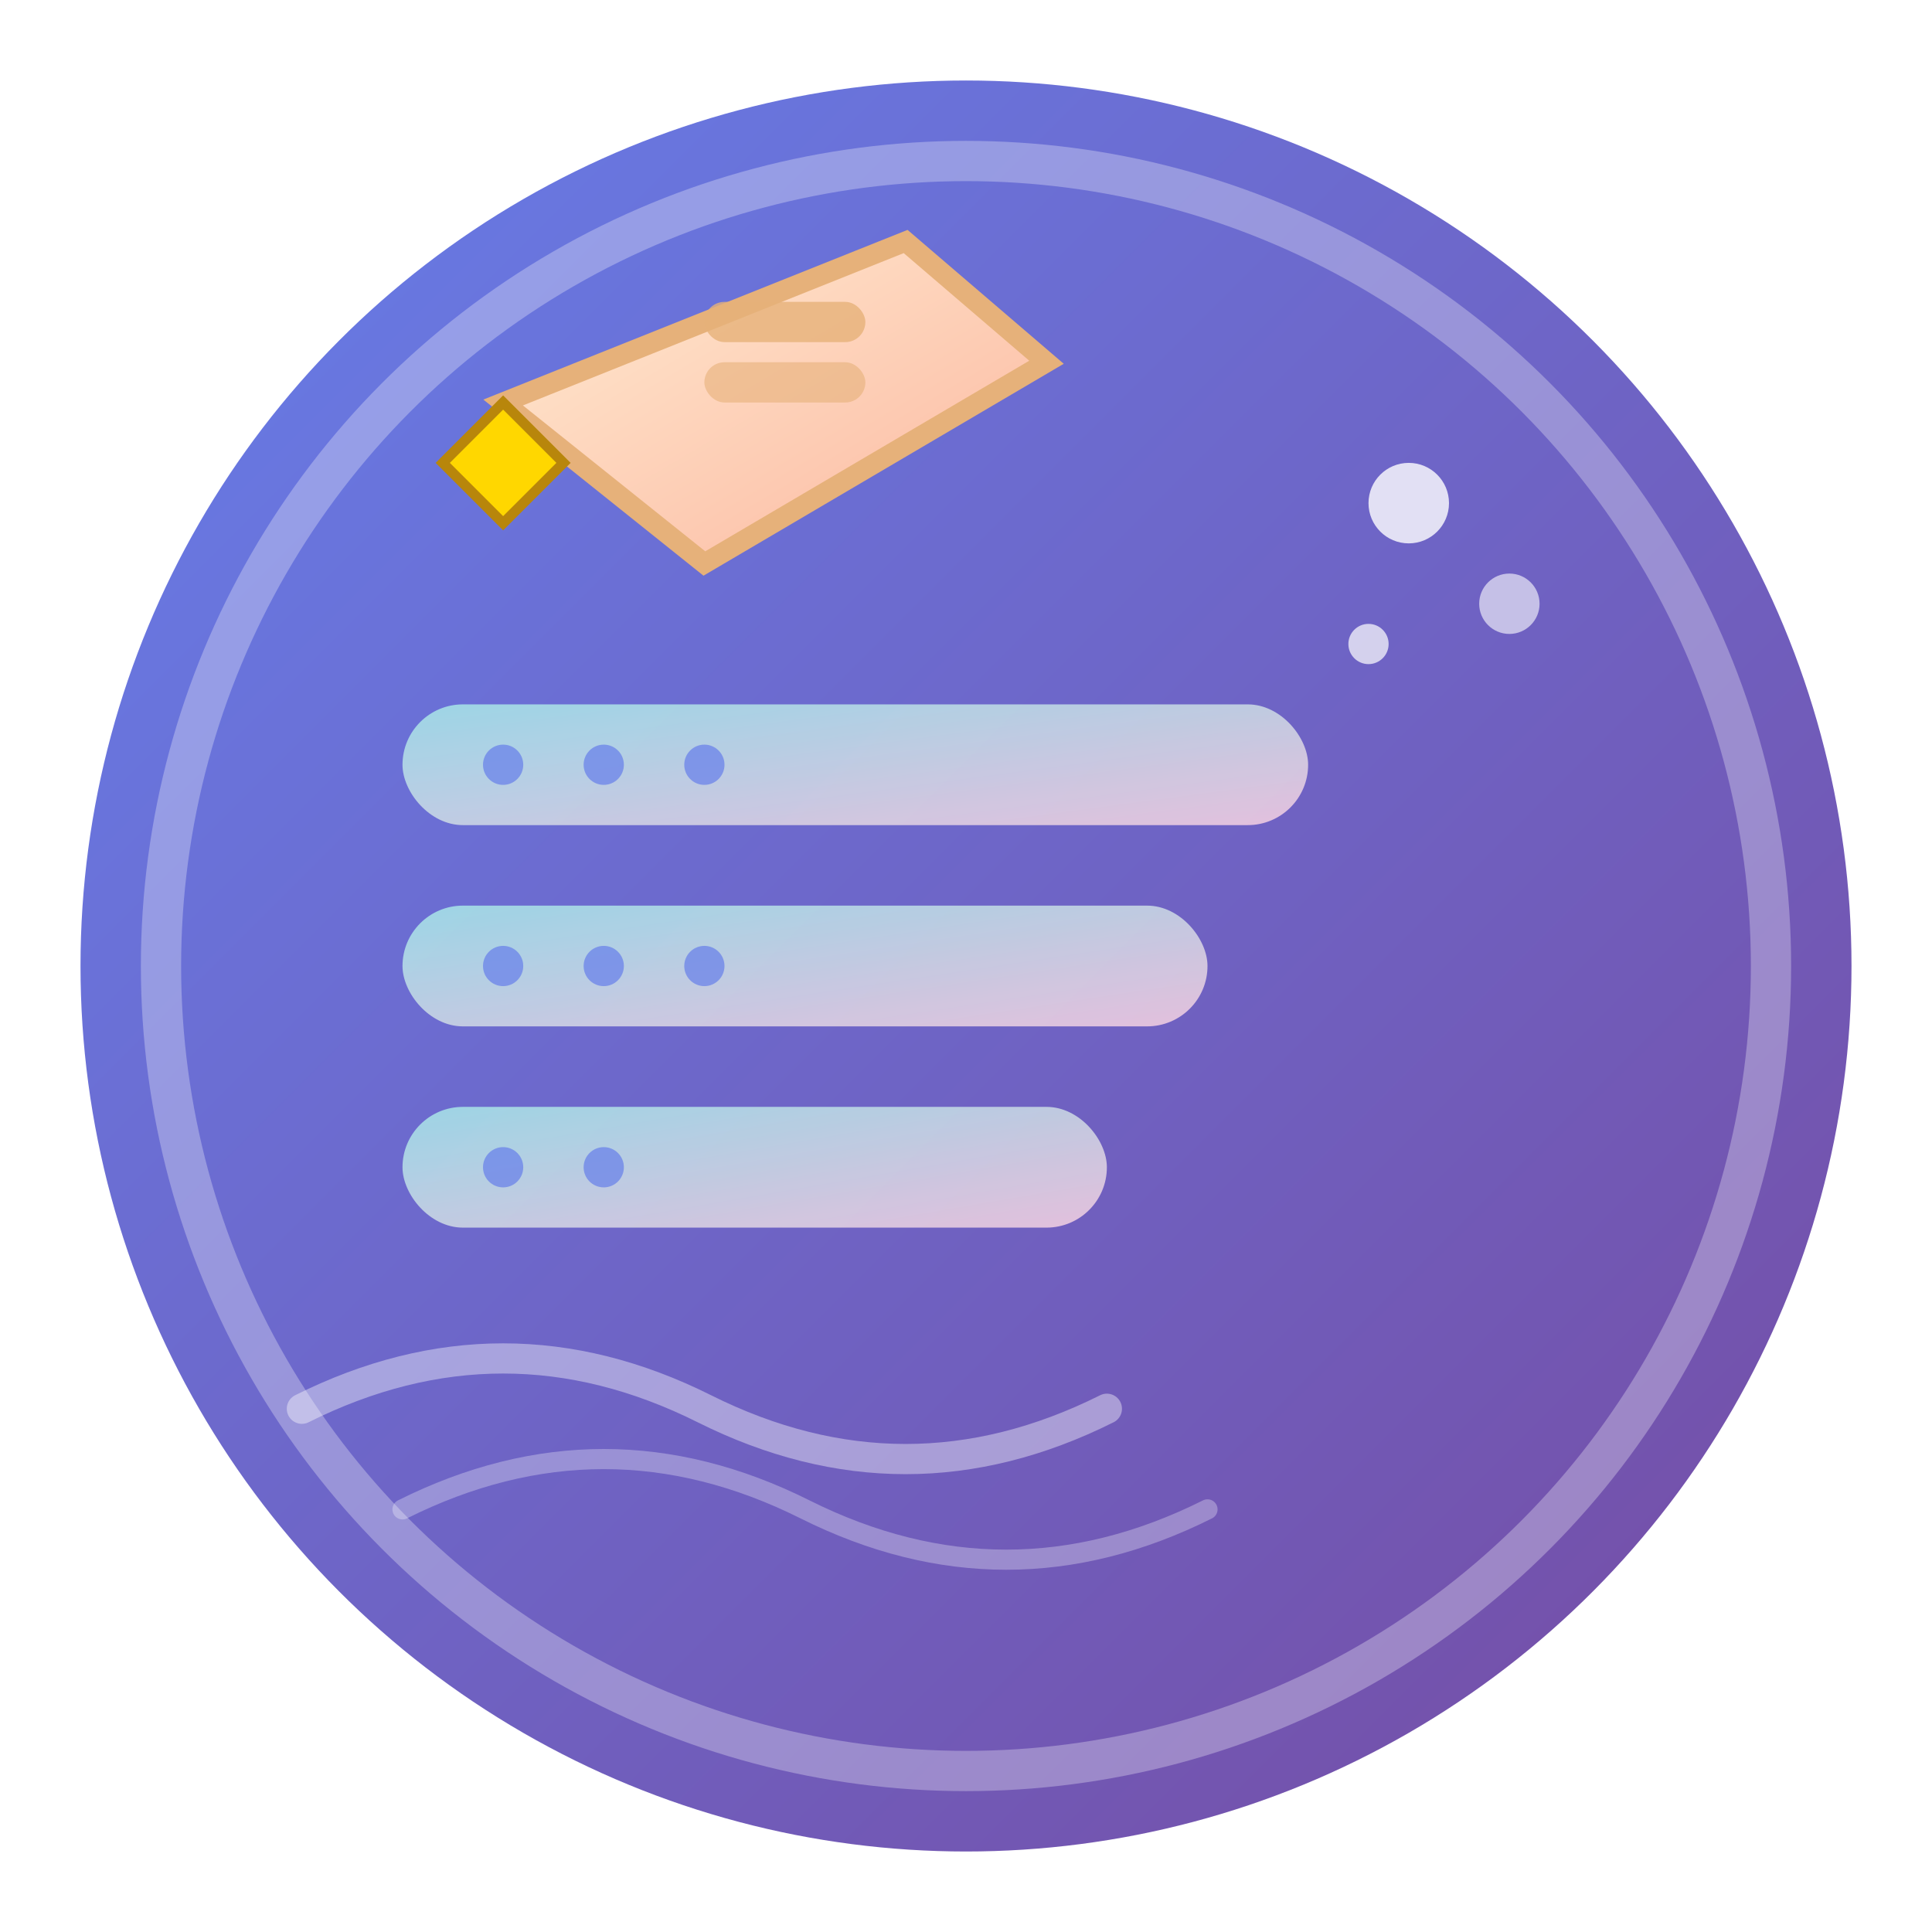 <svg width="96" height="96" viewBox="0 0 96 96" xmlns="http://www.w3.org/2000/svg">
  <!-- Background gradient -->
  <defs>
    <linearGradient id="bgGradient" x1="0%" y1="0%" x2="100%" y2="100%">
      <stop offset="0%" style="stop-color:#667eea;stop-opacity:1" />
      <stop offset="100%" style="stop-color:#764ba2;stop-opacity:1" />
    </linearGradient>
    
    <linearGradient id="penGradient" x1="0%" y1="0%" x2="100%" y2="100%">
      <stop offset="0%" style="stop-color:#ffecd2;stop-opacity:1" />
      <stop offset="100%" style="stop-color:#fcb69f;stop-opacity:1" />
    </linearGradient>
    
    <linearGradient id="highlightGradient" x1="0%" y1="0%" x2="100%" y2="100%">
      <stop offset="0%" style="stop-color:#a8edea;stop-opacity:1" />
      <stop offset="100%" style="stop-color:#fed6e3;stop-opacity:1" />
    </linearGradient>
    
    <filter id="shadow" x="-20%" y="-20%" width="140%" height="140%">
      <feDropShadow dx="0" dy="4" stdDeviation="3" flood-color="#000000" flood-opacity="0.3"/>
    </filter>
    
    <filter id="glow" x="-50%" y="-50%" width="200%" height="200%">
      <feGaussianBlur stdDeviation="2" result="coloredBlur"/>
      <feMerge> 
        <feMergeNode in="coloredBlur"/>
        <feMergeNode in="SourceGraphic"/>
      </feMerge>
    </filter>
  </defs>
  
  <!-- Main background circle with gradient -->
  <circle cx="48" cy="48" r="44" fill="url(#bgGradient)" filter="url(#shadow)"/>
  
  <!-- Inner glow circle -->
  <circle cx="48" cy="48" r="40" fill="none" stroke="rgba(255,255,255,0.3)" stroke-width="2" filter="url(#glow)"/>
  
  <!-- Highlighter pen body -->
  <path d="M25 20 L45 12 L52 18 L35 28 Z" fill="url(#penGradient)" stroke="#e6b17a" stroke-width="1" filter="url(#shadow)"/>
  
  <!-- Highlighter pen tip -->
  <path d="M25 20 L22 23 L25 26 L28 23 Z" fill="#ffd700" stroke="#b8860b" stroke-width="0.5"/>
  
  <!-- Pen grip details -->
  <rect x="35" y="15" width="8" height="2" rx="1" fill="#e6b17a" opacity="0.8"/>
  <rect x="35" y="18" width="8" height="2" rx="1" fill="#e6b17a" opacity="0.6"/>
  
  <!-- Highlighted text lines with modern design -->
  <rect x="20" y="35" width="45" height="6" rx="3" fill="url(#highlightGradient)" opacity="0.9" filter="url(#shadow)"/>
  <rect x="20" y="45" width="40" height="6" rx="3" fill="url(#highlightGradient)" opacity="0.9" filter="url(#shadow)"/>
  <rect x="20" y="55" width="35" height="6" rx="3" fill="url(#highlightGradient)" opacity="0.9" filter="url(#shadow)"/>
  
  <!-- Text content dots -->
  <circle cx="25" cy="38" r="1" fill="#667eea" opacity="0.7"/>
  <circle cx="30" cy="38" r="1" fill="#667eea" opacity="0.7"/>
  <circle cx="35" cy="38" r="1" fill="#667eea" opacity="0.7"/>
  
  <circle cx="25" cy="48" r="1" fill="#667eea" opacity="0.7"/>
  <circle cx="30" cy="48" r="1" fill="#667eea" opacity="0.7"/>
  <circle cx="35" cy="48" r="1" fill="#667eea" opacity="0.7"/>
  
  <circle cx="25" cy="58" r="1" fill="#667eea" opacity="0.7"/>
  <circle cx="30" cy="58" r="1" fill="#667eea" opacity="0.7"/>
  
  <!-- Sparkle effects -->
  <g filter="url(#glow)">
    <circle cx="70" cy="25" r="2" fill="#ffffff" opacity="0.8"/>
    <circle cx="75" cy="30" r="1.5" fill="#ffffff" opacity="0.6"/>
    <circle cx="68" cy="32" r="1" fill="#ffffff" opacity="0.7"/>
  </g>
  
  <!-- Modern accent elements -->
  <path d="M15 70 Q25 65 35 70 T55 70" fill="none" stroke="rgba(255,255,255,0.4)" stroke-width="1.5" stroke-linecap="round"/>
  <path d="M20 75 Q30 70 40 75 T60 75" fill="none" stroke="rgba(255,255,255,0.3)" stroke-width="1" stroke-linecap="round"/>
</svg> 